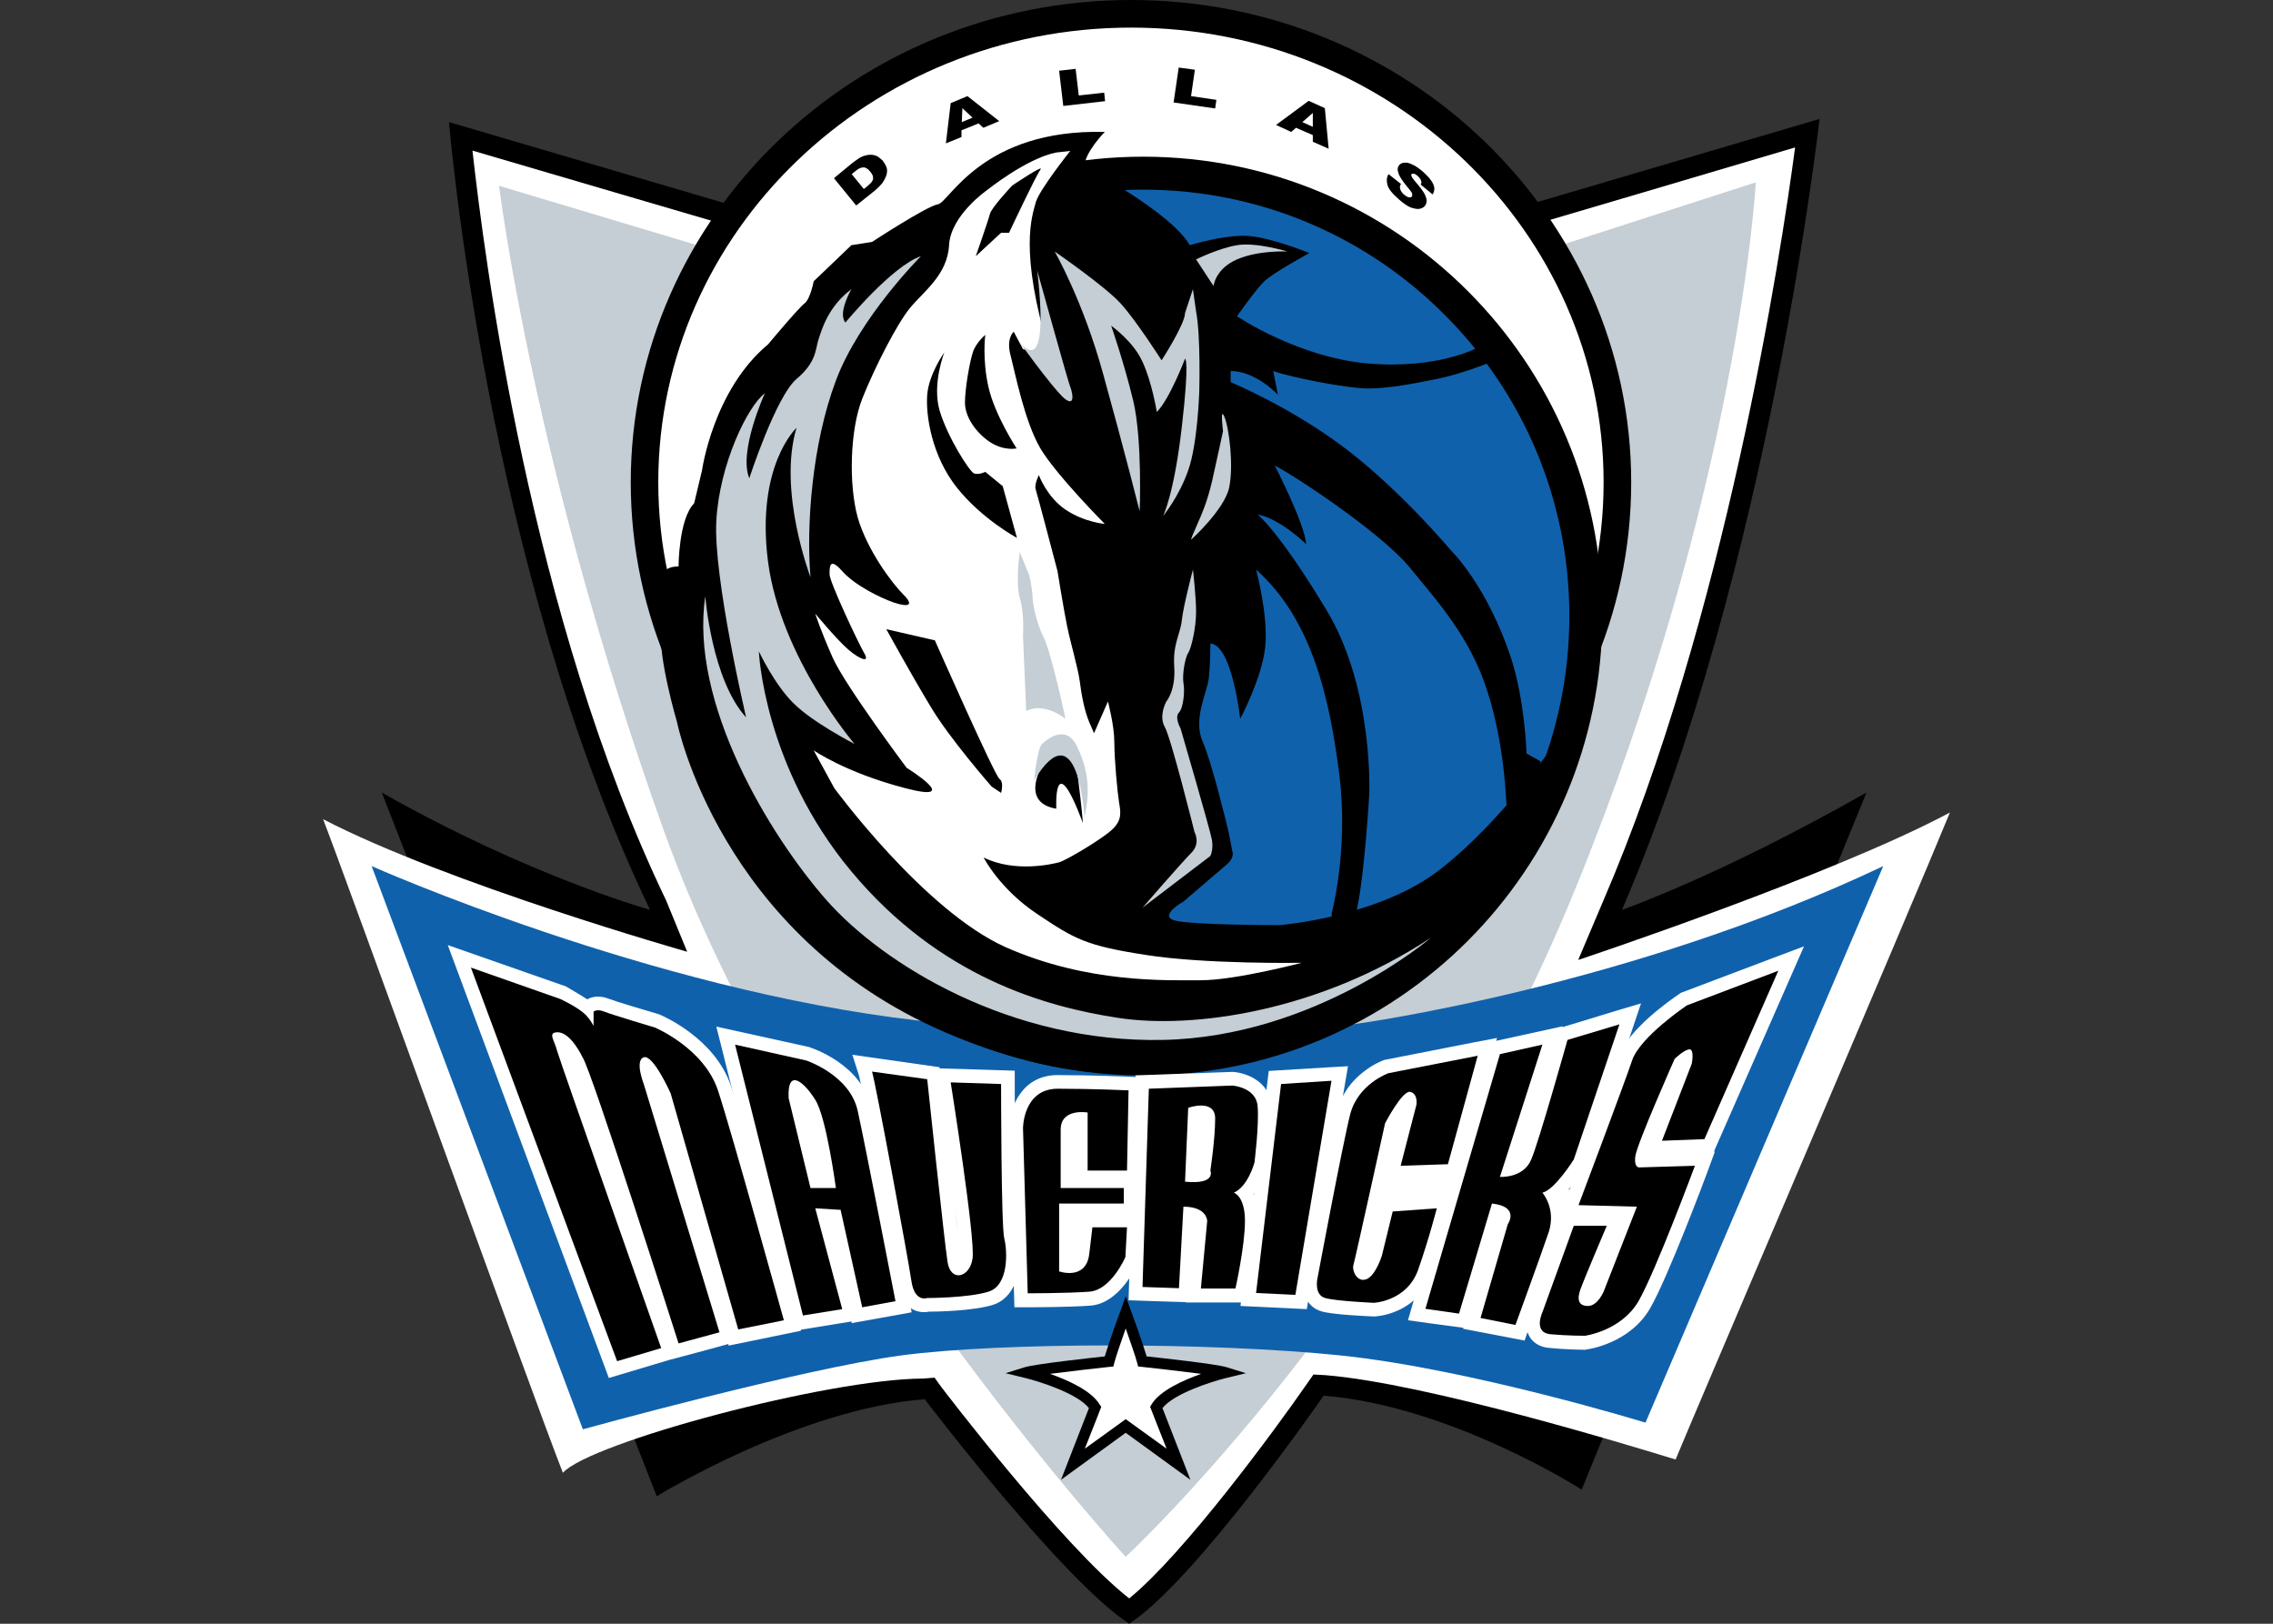 <?xml version="1.0" encoding="UTF-8"?>
<svg xmlns="http://www.w3.org/2000/svg" xmlns:xlink="http://www.w3.org/1999/xlink" width="28pt" height="20pt" viewBox="0 0 28 20" version="1.1">
<rect x="0" y="0" width="28" height="20" fill="#333333" stroke="none"/>
<g id="surface1">
<path style=" stroke:none;fill-rule:nonzero;fill:rgb(0%,0%,0%);fill-opacity:1;" d="M 5.531 1.504 C 5.531 1.504 5.984 6.996 8.008 11.207 C 8.008 11.207 6.52 10.793 4.703 9.762 L 8.09 18.43 C 8.09 18.43 9.824 17.359 11.391 17.234 C 11.391 17.234 13.086 19.465 13.91 20 C 14.734 19.465 16.305 17.191 16.305 17.191 C 17.875 17.316 19.484 18.348 19.484 18.348 L 22.992 9.762 C 21.176 10.793 19.98 11.207 19.98 11.207 C 21.797 6.996 22.414 1.465 22.414 1.465 L 18.781 2.535 L 9.039 2.535 Z M 5.531 1.504 "/>
<path style=" stroke:none;fill-rule:nonzero;fill:rgb(100%,100%,100%);fill-opacity:1;" d="M 9.039 2.789 L 18.82 2.789 C 18.82 2.789 21.512 1.996 22.113 1.816 C 21.938 3.133 21.254 7.609 19.746 11.105 L 19.441 11.824 C 19.441 11.824 22.566 10.785 24.02 10.008 C 23.574 11.102 20.832 17.508 20.641 17.977 C 20.102 17.812 17.578 17.039 16.324 16.938 L 16.18 16.93 L 16.098 17.047 C 15.695 17.629 14.578 19.145 13.91 19.688 C 13.086 19.043 11.609 17.102 11.594 17.082 L 11.512 16.969 L 11.371 16.98 C 10.195 16.984 7.262 17.77 6.934 18.141 C 6.582 17.246 4.238 10.75 3.98 10.09 C 5.508 10.883 8.465 11.723 8.465 11.723 L 8.207 11.094 C 6.527 7.598 5.965 3.152 5.82 1.855 C 6.402 2.027 9.004 2.789 9.004 2.789 Z M 9.039 2.789 "/>
<path style=" stroke:none;fill-rule:nonzero;fill:rgb(76.863%,80.784%,83.137%);fill-opacity:1;" d="M 6.148 2.289 L 8.625 3.031 L 19.195 3.031 L 21.629 2.246 C 21.629 2.246 21.426 6.004 19.402 10.957 C 17.379 15.914 13.867 19.176 13.867 19.176 C 13.867 19.176 9.781 14.715 8.172 10.215 C 6.562 5.715 6.148 2.289 6.148 2.289 Z M 6.148 2.289 "/>
<path style=" stroke:none;fill-rule:nonzero;fill:rgb(6.275%,38.039%,67.451%);fill-opacity:1;" d="M 4.578 10.668 C 4.578 10.668 8.008 12.195 11.309 12.57 C 14.613 12.941 16.719 12.609 16.719 12.609 C 16.719 12.609 20.062 12.156 23.199 10.668 L 20.27 17.523 C 20.27 17.523 18.121 16.863 16.512 16.695 C 14.902 16.531 12.34 16.531 11.102 16.695 C 9.863 16.863 7.18 17.605 7.18 17.605 Z M 4.578 10.668 "/>
<path style=" stroke:none;fill-rule:nonzero;fill:rgb(100%,100%,100%);fill-opacity:1;" d="M 19.926 5.941 C 19.926 2.754 17.242 0.168 13.934 0.168 C 10.625 0.168 7.941 2.754 7.941 5.941 C 7.941 9.129 10.625 11.715 13.934 11.715 C 17.242 11.715 19.926 9.129 19.926 5.941 Z M 19.926 5.941 "/>
<path style=" stroke:none;fill-rule:nonzero;fill:rgb(0%,0%,0%);fill-opacity:1;" d="M 7.77 5.941 C 7.77 9.219 10.535 11.883 13.934 11.883 C 17.328 11.883 20.094 9.219 20.094 5.941 C 20.094 2.664 17.328 0 13.934 0 C 10.535 0 7.77 2.664 7.77 5.941 Z M 8.109 5.941 C 8.109 2.852 10.723 0.34 13.934 0.34 C 17.145 0.34 19.754 2.852 19.754 5.941 C 19.754 9.031 17.145 11.543 13.934 11.543 C 10.723 11.543 8.109 9.031 8.109 5.941 Z M 8.109 5.941 "/>
<path style=" stroke:none;fill-rule:nonzero;fill:rgb(6.275%,38.039%,67.451%);fill-opacity:1;" d="M 19.535 7.586 C 19.535 10.602 17.094 13.043 14.082 13.043 C 11.066 13.043 8.625 10.602 8.625 7.586 C 8.625 4.574 11.066 2.133 14.082 2.133 C 17.094 2.133 19.535 4.574 19.535 7.586 Z M 19.535 7.586 "/>
<path style=" stroke:none;fill-rule:nonzero;fill:rgb(0%,0%,0%);fill-opacity:1;" d="M 19.738 7.586 C 19.738 10.711 17.207 13.246 14.082 13.246 C 12.52 13.246 11.105 12.613 10.078 11.59 C 9.055 10.562 8.422 9.148 8.422 7.586 C 8.422 6.023 9.055 4.609 10.078 3.586 C 11.105 2.562 12.52 1.93 14.082 1.93 C 15.645 1.93 17.059 2.562 18.082 3.586 C 19.105 4.609 19.738 6.023 19.738 7.586 Z M 19.332 7.586 C 19.332 6.137 18.746 4.824 17.793 3.875 C 16.844 2.922 15.531 2.336 14.082 2.336 C 12.629 2.336 11.316 2.922 10.367 3.875 C 9.418 4.824 8.828 6.137 8.828 7.586 C 8.828 9.039 9.418 10.352 10.367 11.301 C 11.316 12.25 12.629 12.84 14.082 12.84 C 16.98 12.84 19.332 10.488 19.332 7.586 Z M 19.332 7.586 "/>
<path style=" stroke:none;fill-rule:nonzero;fill:rgb(0%,0%,0%);fill-opacity:1;" d="M 13.609 1.625 C 13.609 1.625 13.359 1.879 13.359 2.051 C 13.359 2.051 14.426 2.613 14.656 3.02 C 14.656 3.02 15.086 2.887 15.375 2.906 C 15.664 2.926 16.129 3.117 16.129 3.117 C 16.129 3.117 15.664 3.371 15.57 3.469 C 15.473 3.562 15.238 3.895 15.238 3.895 C 15.238 3.895 15.977 4.398 16.848 4.477 C 17.719 4.551 18.203 4.281 18.203 4.281 L 18.379 4.359 L 18.32 4.477 C 18.32 4.477 17.992 4.609 17.699 4.668 C 17.41 4.727 17.102 4.785 16.848 4.785 C 16.598 4.785 15.898 4.648 15.684 4.57 L 15.742 4.863 C 15.742 4.863 15.473 4.57 15.16 4.57 L 15.16 4.707 C 15.16 4.707 15.918 5.02 16.598 5.543 C 17.273 6.062 17.875 6.781 17.875 6.781 C 17.875 6.781 18.316 7.207 18.613 8.102 C 18.785 8.625 18.805 9.281 18.805 9.281 L 18.98 9.379 L 18.613 10.172 L 18.555 9.883 C 18.555 9.883 18.535 9.164 18.32 8.508 C 18.109 7.848 17.719 7.422 17.371 6.996 C 17.023 6.566 15.938 5.852 15.703 5.734 C 15.703 5.734 16.074 6.453 16.09 6.703 C 16.09 6.703 15.781 6.395 15.492 6.336 C 15.492 6.336 15.762 6.551 16.344 7.52 C 16.926 8.488 16.867 9.785 16.867 9.785 C 16.867 9.785 16.809 10.793 16.711 11.219 C 16.613 11.648 16.5 11.742 16.5 11.742 L 16.402 11.258 C 16.402 11.258 16.613 10.484 16.5 9.555 C 16.383 8.621 16.168 7.633 15.473 7.016 C 15.473 7.016 15.625 7.578 15.586 7.965 C 15.547 8.352 15.277 8.855 15.277 8.855 C 15.277 8.855 15.18 7.945 14.91 7.926 C 14.91 7.926 14.91 8.176 14.891 8.352 C 14.871 8.527 14.695 8.855 14.812 9.125 C 14.93 9.398 15.102 10.117 15.121 10.191 C 15.141 10.27 15.18 10.484 15.18 10.484 C 15.18 10.484 15.219 10.562 15.102 10.656 C 14.988 10.754 14.578 11.105 14.578 11.105 C 14.578 11.105 14.27 11.277 14.465 11.336 C 14.656 11.395 15.762 11.395 15.762 11.395 C 15.762 11.395 17.004 11.297 17.758 10.695 C 18.516 10.098 19.117 9.203 19.117 9.203 L 18.863 10.309 C 18.863 10.309 18.477 11.434 17.43 12.094 C 16.383 12.75 14.406 13.914 11.633 12.711 C 8.863 11.512 8.34 8.895 8.34 8.895 C 8.34 8.895 8.105 8.098 8.145 7.75 C 8.184 7.402 7.988 6.977 8.359 6.977 C 8.359 6.977 8.359 6.395 8.551 6.199 L 8.648 5.793 C 8.648 5.793 8.785 4.805 9.461 4.242 C 9.461 4.242 9.832 3.797 9.91 3.738 C 9.984 3.68 10.023 3.465 10.023 3.465 L 10.488 3.02 L 10.742 2.98 C 10.742 2.98 11.422 2.535 11.555 2.516 C 11.691 2.496 12.098 1.586 13.609 1.625 Z M 13.609 1.625 "/>
<path style=" stroke:none;fill-rule:nonzero;fill:rgb(100%,100%,100%);fill-opacity:1;" d="M 14.113 11.762 C 13.379 11.648 13.242 11.57 12.777 11.258 C 12.312 10.949 12.117 10.562 12.117 10.562 C 12.504 10.754 12.973 10.641 13.047 10.621 C 13.125 10.602 13.59 10.328 13.707 10.211 C 13.824 10.098 13.805 10 13.785 9.883 C 13.766 9.766 13.727 9.359 13.727 9.145 C 13.727 8.934 13.648 8.641 13.648 8.641 L 13.477 9.031 C 13.477 9.031 13.477 9.031 13.418 8.895 C 13.359 8.758 13.32 8.547 13.301 8.391 C 13.281 8.234 13.184 7.906 13.145 7.711 C 13.105 7.52 13.027 7.035 13.027 7.035 C 13.027 7.035 12.777 6.082 12.758 6.027 C 12.738 5.969 12.797 5.852 12.797 5.852 C 12.797 5.852 12.895 6.121 13.125 6.277 C 13.359 6.434 13.609 6.453 13.609 6.453 C 13.609 6.453 13.012 5.852 12.816 5.523 C 12.621 5.191 12.504 4.59 12.449 4.379 C 12.391 4.164 12.488 4.086 12.488 4.086 L 12.602 4.301 L 12.934 4.359 C 12.543 3.078 12.719 2.652 12.758 2.496 C 12.797 2.344 13.184 1.859 13.184 1.859 L 13.008 1.879 C 12.641 1.953 12.156 2.344 12.156 2.344 C 12.156 2.344 11.711 2.652 11.691 3.02 C 11.672 3.391 11.363 3.602 11.207 3.797 C 11.051 3.988 10.781 4.512 10.625 4.902 C 10.469 5.289 10.453 5.969 10.566 6.375 C 10.684 6.781 10.992 7.188 11.129 7.324 C 11.266 7.461 11.188 7.48 11.012 7.422 C 10.84 7.363 10.527 7.207 10.375 7.035 C 10.219 6.859 10.219 6.977 10.219 7.074 C 10.219 7.168 10.566 7.906 10.645 8.043 C 10.723 8.176 10.586 8.117 10.453 8.004 C 10.316 7.887 10.043 7.559 10.043 7.559 C 10.043 7.559 10.102 7.75 10.258 8.102 C 10.414 8.449 11.168 9.457 11.168 9.457 C 11.168 9.457 11.887 9.902 11.148 9.707 C 10.414 9.516 10.023 9.242 10.023 9.242 L 10.277 9.707 C 10.277 9.707 11.383 11.219 12.391 11.668 C 13.398 12.113 14.367 12.074 14.793 12.074 C 15.219 12.074 16.035 11.859 16.035 11.859 C 16.035 11.859 14.852 11.879 14.113 11.762 Z M 12.855 9.398 C 13.031 9.051 13.242 9.301 13.281 9.594 C 13.32 9.895 13.34 10.137 13.34 10.137 C 12.973 9.164 13.012 9.961 13.012 9.961 C 12.543 9.883 12.855 9.398 12.855 9.398 Z M 12.195 2.633 C 12.215 2.555 12.469 2.285 12.469 2.285 C 12.469 2.285 12.875 2.012 12.816 2.09 C 12.758 2.168 12.43 2.867 12.43 2.867 L 12.332 2.867 L 12.02 3.156 C 12.02 3.156 12.176 2.711 12.195 2.633 Z M 11.984 4.34 C 12.02 4.223 12.137 4.125 12.137 4.125 C 12.137 4.125 12.098 4.418 12.176 4.766 C 12.254 5.113 12.523 5.523 12.523 5.523 C 12.523 5.523 12.371 5.559 12.195 5.445 C 12.02 5.328 11.887 5.133 11.887 4.961 C 11.887 4.785 11.945 4.457 11.984 4.34 Z M 11.422 4.863 C 11.441 4.609 11.633 4.34 11.633 4.34 C 11.633 4.34 11.48 4.727 11.574 5.055 C 11.672 5.387 11.945 5.812 12 5.832 C 12.059 5.852 12.137 5.812 12.137 5.812 L 12.352 5.988 L 12.527 6.625 C 12.527 6.625 12.098 6.395 11.789 6.008 C 11.477 5.617 11.402 5.113 11.422 4.863 Z M 11.461 8.699 C 11.227 8.312 10.918 7.75 10.918 7.75 L 11.516 7.887 C 11.516 7.887 12.254 9.555 12.312 9.594 C 12.371 9.633 12.332 9.766 12.332 9.766 L 12.215 9.688 C 12.215 9.688 11.691 9.09 11.461 8.699 Z M 11.461 8.699 "/>
<path style=" stroke:none;fill-rule:nonzero;fill:rgb(76.863%,80.784%,83.137%);fill-opacity:1;" d="M 10.488 3.562 C 10.488 3.562 10.316 3.855 10.414 3.973 C 10.414 3.973 10.992 3.273 11.344 3.156 C 11.344 3.156 10.586 3.914 10.297 4.688 C 10.004 5.465 9.93 6.473 9.984 7.109 C 9.984 7.109 9.578 6.047 9.812 5.27 C 9.812 5.27 9.309 5.734 9.461 6.918 C 9.617 8.102 10.527 9.164 10.527 9.164 C 10.527 9.164 10.004 8.895 9.773 8.66 C 9.539 8.43 9.348 8.023 9.348 8.023 C 9.348 8.023 9.406 9.438 10.488 10.734 C 11.574 12.035 12.875 12.402 13.785 12.539 C 14.695 12.676 16.246 12.461 17.625 11.551 C 17.625 11.551 16.207 12.77 14.328 12.809 C 12.449 12.848 10.879 11.879 10.18 11.086 C 9.48 10.289 8.492 8.66 8.688 7.344 C 8.688 7.344 8.766 8.371 9.191 8.836 C 9.191 8.836 8.785 7.109 8.824 6.414 C 8.863 5.715 9.211 5 9.422 4.844 C 9.422 4.844 9.094 5.559 9.23 5.891 C 9.23 5.891 9.559 4.883 9.812 4.668 C 10.062 4.457 10.043 4.301 10.082 4.184 C 10.121 4.066 10.199 3.777 10.488 3.562 Z M 10.488 3.562 "/>
<path style=" stroke:none;fill-rule:nonzero;fill:rgb(76.863%,80.784%,83.137%);fill-opacity:1;" d="M 12.641 8.758 L 12.602 7.828 C 12.602 7.828 12.621 7.559 12.562 7.363 C 12.508 7.168 12.562 6.801 12.562 6.801 L 12.68 7.09 C 12.68 7.09 12.719 7.266 12.719 7.344 C 12.719 7.422 12.758 7.652 12.855 7.848 C 12.953 8.043 13.125 8.855 13.125 8.855 C 13.125 8.855 12.875 8.641 12.641 8.758 Z M 12.641 8.758 "/>
<path style=" stroke:none;fill-rule:nonzero;fill:rgb(76.863%,80.784%,83.137%);fill-opacity:1;" d="M 12.738 9.613 C 12.738 9.613 12.777 9.223 12.836 9.164 C 12.895 9.109 13.125 8.914 13.262 9.184 C 13.398 9.457 13.438 9.727 13.359 10.059 C 13.359 10.059 13.281 8.719 12.738 9.613 Z M 12.738 9.613 "/>
<path style=" stroke:none;fill-rule:nonzero;fill:rgb(76.863%,80.784%,83.137%);fill-opacity:1;" d="M 14.734 3.195 L 14.949 3.523 C 14.949 3.523 14.969 3.312 15.238 3.195 C 15.512 3.078 15.859 3.098 15.859 3.098 C 15.859 3.098 15.473 2.98 15.238 3.02 C 15.008 3.059 14.734 3.195 14.734 3.195 Z M 14.734 3.195 "/>
<path style=" stroke:none;fill-rule:nonzero;fill:rgb(76.863%,80.784%,83.137%);fill-opacity:1;" d="M 14.309 4.438 C 14.309 4.438 14.598 3.992 14.598 3.855 L 14.695 3.562 L 14.734 3.836 C 14.793 4.145 14.773 4.824 14.773 4.824 C 14.773 4.824 14.754 5.465 14.637 5.793 C 14.523 6.121 14.328 6.355 14.328 6.355 C 14.328 6.355 14.465 6.082 14.559 5.25 C 14.656 4.418 14.598 4.418 14.598 4.418 C 14.598 4.418 14.406 4.922 14.25 5.074 C 14.25 5.074 14.191 4.707 14.074 4.457 C 13.961 4.203 13.688 4.012 13.688 4.012 C 13.688 4.012 13.844 4.457 13.961 4.941 C 14.074 5.426 14.039 6.297 14.039 6.297 C 14.039 6.297 13.844 5.523 13.59 4.609 C 13.34 3.699 12.992 3.098 12.992 3.098 C 12.992 3.098 13.609 3.523 13.805 3.738 C 14 3.953 14.309 4.438 14.309 4.438 Z M 14.309 4.438 "/>
<path style=" stroke:none;fill-rule:nonzero;fill:rgb(76.863%,80.784%,83.137%);fill-opacity:1;" d="M 12.508 4.145 C 12.508 4.145 12.953 4.863 12.777 3.332 C 12.777 3.332 13.164 4.727 13.184 4.766 C 13.203 4.805 13.262 5.035 13.105 4.902 C 12.953 4.766 12.508 4.145 12.508 4.145 Z M 12.508 4.145 "/>
<path style=" stroke:none;fill-rule:nonzero;fill:rgb(76.863%,80.784%,83.137%);fill-opacity:1;" d="M 15.066 5.309 C 15.066 5.309 15.027 5 15.082 5.133 C 15.141 5.27 15.199 5.734 15.141 6.008 C 15.082 6.277 14.676 6.645 14.676 6.645 C 14.676 6.645 14.656 6.664 14.734 6.492 C 14.812 6.316 14.871 6.18 14.93 5.93 C 14.988 5.676 15.066 5.309 15.066 5.309 Z M 15.066 5.309 "/>
<path style=" stroke:none;fill-rule:nonzero;fill:rgb(76.863%,80.784%,83.137%);fill-opacity:1;" d="M 14.074 11.18 L 14.91 10.543 C 14.91 10.543 14.949 10.465 14.93 10.348 C 14.91 10.23 14.543 8.973 14.543 8.973 C 14.543 8.973 14.465 8.836 14.523 8.777 C 14.578 8.719 14.598 8.508 14.578 8.41 C 14.562 8.312 14.598 8.098 14.637 8.043 C 14.676 7.984 14.734 7.73 14.734 7.539 C 14.734 7.344 14.695 7.016 14.695 7.016 C 14.695 7.016 14.578 7.461 14.559 7.633 C 14.543 7.809 14.445 7.926 14.465 8.215 C 14.484 8.508 14.367 8.641 14.367 8.641 C 14.367 8.641 14.27 8.816 14.348 8.953 C 14.426 9.09 14.715 10.25 14.715 10.25 C 14.715 10.25 14.793 10.387 14.676 10.504 C 14.559 10.621 14.074 11.18 14.074 11.18 Z M 14.074 11.18 "/>
<path style=" stroke:none;fill-rule:nonzero;fill:rgb(0%,0%,0%);fill-opacity:1;" d="M 10.273 2.195 L 10.504 2.004 C 10.551 1.969 10.59 1.941 10.625 1.926 C 10.66 1.914 10.691 1.906 10.723 1.906 C 10.754 1.906 10.785 1.914 10.809 1.926 C 10.832 1.941 10.855 1.961 10.875 1.98 C 10.902 2.02 10.922 2.051 10.926 2.082 C 10.93 2.109 10.926 2.141 10.914 2.172 C 10.902 2.203 10.887 2.23 10.867 2.258 C 10.836 2.293 10.809 2.32 10.781 2.344 L 10.547 2.531 Z M 10.492 2.145 L 10.641 2.328 L 10.68 2.297 C 10.711 2.27 10.734 2.25 10.742 2.234 C 10.754 2.219 10.758 2.199 10.754 2.18 C 10.754 2.164 10.742 2.141 10.719 2.113 C 10.691 2.078 10.66 2.059 10.633 2.062 C 10.605 2.062 10.57 2.078 10.531 2.113 Z M 10.492 2.145 "/>
<path style=" stroke:none;fill-rule:nonzero;fill:rgb(0%,0%,0%);fill-opacity:1;" d="M 12.055 1.52 L 11.844 1.605 L 11.844 1.688 L 11.652 1.766 L 11.711 1.27 L 11.918 1.184 L 12.309 1.492 L 12.113 1.574 Z M 11.98 1.449 L 11.855 1.332 L 11.848 1.504 Z M 11.98 1.449 "/>
<path style=" stroke:none;fill-rule:nonzero;fill:rgb(0%,0%,0%);fill-opacity:1;" d="M 13.047 0.871 L 13.25 0.848 L 13.289 1.176 L 13.602 1.141 L 13.613 1.246 L 13.098 1.305 Z M 13.047 0.871 "/>
<path style=" stroke:none;fill-rule:nonzero;fill:rgb(0%,0%,0%);fill-opacity:1;" d="M 14.52 0.832 L 14.719 0.859 L 14.672 1.184 L 14.984 1.23 L 14.969 1.336 L 14.457 1.262 Z M 14.52 0.832 "/>
<path style=" stroke:none;fill-rule:nonzero;fill:rgb(0%,0%,0%);fill-opacity:1;" d="M 16.172 1.664 L 15.965 1.574 L 15.906 1.625 L 15.719 1.539 L 16.121 1.242 L 16.32 1.332 L 16.367 1.832 L 16.172 1.746 Z M 16.172 1.562 L 16.172 1.391 L 16.043 1.504 Z M 16.172 1.562 "/>
<path style=" stroke:none;fill-rule:nonzero;fill:rgb(0%,0%,0%);fill-opacity:1;" d="M 17.105 2.145 L 17.258 2.266 C 17.246 2.285 17.242 2.301 17.246 2.316 C 17.25 2.344 17.266 2.371 17.293 2.395 C 17.316 2.414 17.336 2.426 17.352 2.43 C 17.371 2.434 17.383 2.43 17.391 2.422 C 17.398 2.414 17.398 2.402 17.395 2.383 C 17.391 2.367 17.367 2.34 17.332 2.297 C 17.277 2.23 17.238 2.172 17.227 2.133 C 17.211 2.09 17.215 2.059 17.238 2.031 C 17.254 2.016 17.273 2.004 17.301 2.004 C 17.328 2 17.363 2.008 17.398 2.027 C 17.438 2.043 17.48 2.074 17.531 2.117 C 17.594 2.176 17.637 2.223 17.656 2.27 C 17.676 2.312 17.672 2.355 17.648 2.395 L 17.5 2.273 C 17.512 2.258 17.512 2.238 17.504 2.223 C 17.5 2.203 17.484 2.188 17.465 2.168 C 17.445 2.152 17.43 2.141 17.418 2.141 C 17.402 2.137 17.395 2.141 17.387 2.145 C 17.383 2.152 17.383 2.16 17.387 2.168 C 17.391 2.18 17.402 2.199 17.426 2.227 C 17.484 2.293 17.523 2.344 17.543 2.379 C 17.562 2.414 17.574 2.445 17.574 2.473 C 17.574 2.496 17.566 2.52 17.551 2.539 C 17.531 2.559 17.508 2.57 17.473 2.574 C 17.441 2.574 17.406 2.566 17.367 2.551 C 17.328 2.531 17.281 2.5 17.234 2.457 C 17.152 2.387 17.102 2.324 17.09 2.273 C 17.078 2.223 17.082 2.18 17.105 2.145 Z M 17.105 2.145 "/>
<path style=" stroke:none;fill-rule:nonzero;fill:rgb(100%,100%,100%);fill-opacity:1;" d="M 5.641 11.977 L 7.5 16.973 C 7.5 16.973 8.223 16.758 8.246 16.75 C 8.246 16.75 8.941 16.566 8.969 16.555 C 8.973 16.559 8.977 16.574 8.977 16.574 L 9.867 16.391 L 9.82 16.215 C 9.793 16.121 9.176 13.898 9.004 13.375 C 8.805 12.785 8.16 12.512 8.133 12.5 L 8.125 12.496 L 8.113 12.492 C 7.914 12.434 7.574 12.332 7.508 12.305 C 7.391 12.258 7.297 12.273 7.234 12.309 C 7.137 12.246 7.008 12.172 6.988 12.16 L 6.977 12.152 L 5.516 11.641 Z M 5.641 11.977 "/>
<path style=" stroke:none;fill-rule:nonzero;fill:rgb(100%,100%,100%);fill-opacity:1;" d="M 8.891 12.91 L 9.762 16.395 C 9.762 16.395 10.445 16.285 10.488 16.277 C 10.488 16.281 10.492 16.297 10.492 16.297 L 11.23 16.164 L 11.199 15.996 C 11.184 15.918 10.828 14.09 10.734 13.648 C 10.617 13.109 10.004 12.91 9.98 12.902 L 9.973 12.898 L 8.824 12.645 Z M 9.285 13.094 C 9.539 13.148 9.867 13.223 9.883 13.227 C 9.938 13.246 10.332 13.398 10.402 13.719 C 10.48 14.078 10.742 15.418 10.832 15.891 C 10.793 15.898 10.789 15.898 10.75 15.906 C 10.699 15.668 10.492 14.742 10.492 14.742 L 9.82 14.699 C 9.82 14.699 10.09 15.723 10.16 15.988 C 10.094 15.996 10.078 16 10.016 16.012 C 9.953 15.758 9.395 13.52 9.285 13.094 Z M 9.285 13.094 "/>
<path style=" stroke:none;fill-rule:nonzero;fill:rgb(100%,100%,100%);fill-opacity:1;" d="M 9.723 13.145 C 9.527 13.207 9.543 13.453 9.547 13.535 L 9.547 13.551 L 9.852 14.801 L 10.488 14.801 L 10.465 14.609 C 10.445 14.457 10.336 13.688 10.188 13.457 C 10.078 13.281 9.906 13.086 9.723 13.145 Z M 9.934 13.703 C 9.973 13.812 10.02 14.008 10.055 14.207 C 10 13.98 9.973 13.863 9.934 13.703 Z M 9.934 13.703 "/>
<path style=" stroke:none;fill-rule:nonzero;fill:rgb(100%,100%,100%);fill-opacity:1;" d="M 10.582 13.25 C 10.617 13.375 11.016 15.496 11.059 15.801 C 11.082 15.957 11.141 16.066 11.238 16.125 C 11.309 16.164 11.383 16.168 11.441 16.156 C 11.539 16.156 11.98 16.148 12.227 16.074 C 12.488 15.992 12.562 15.707 12.562 15.465 C 12.562 15.367 12.551 15.277 12.535 15.211 L 12.535 15.215 C 12.512 15.094 12.5 14.055 12.5 13.352 L 12.5 13.188 C 12.5 13.188 11.637 13.16 11.578 13.16 C 11.574 13.156 11.574 13.145 11.574 13.145 L 10.5 12.992 Z M 11.395 15.75 C 11.367 15.57 11.086 14.027 10.961 13.398 C 11.102 13.418 11.172 13.43 11.266 13.445 C 11.316 13.895 11.473 15.352 11.504 15.57 C 11.523 15.688 11.574 15.766 11.633 15.812 C 11.543 15.816 11.469 15.82 11.422 15.82 C 11.422 15.82 11.414 15.82 11.41 15.82 C 11.406 15.805 11.398 15.785 11.395 15.75 Z M 11.762 14.867 C 11.777 14.996 11.793 15.113 11.801 15.207 C 11.789 15.109 11.777 14.992 11.762 14.867 Z M 12.148 15.531 C 12.152 15.512 12.152 15.488 12.152 15.453 C 12.152 15.113 11.996 14.055 11.91 13.508 C 12.023 13.512 12.062 13.512 12.164 13.516 C 12.164 14.047 12.168 15.148 12.207 15.293 C 12.219 15.34 12.223 15.398 12.223 15.461 C 12.223 15.59 12.195 15.727 12.125 15.75 C 12.102 15.758 12.066 15.766 12.035 15.773 C 12.09 15.711 12.133 15.629 12.148 15.531 Z M 12.148 15.531 "/>
<path style=" stroke:none;fill-rule:nonzero;fill:rgb(100%,100%,100%);fill-opacity:1;" d="M 12.434 13.895 L 12.434 13.898 L 12.496 16.102 L 12.66 16.102 C 12.68 16.102 13.156 16.102 13.43 16.082 C 13.793 16.055 13.996 15.602 14.02 15.551 L 14.031 15.523 L 14.062 14.949 C 14.062 14.949 14.031 14.949 14.012 14.949 C 14.012 14.898 14.012 14.605 14.012 14.59 C 14.023 14.59 14.047 14.59 14.047 14.59 L 14.074 13.27 L 13.91 13.262 C 13.906 13.262 13.453 13.242 13.027 13.242 C 12.594 13.242 12.434 13.633 12.434 13.895 Z M 13.027 13.582 C 13.051 13.582 13.07 13.582 13.09 13.582 C 13.07 13.594 13.047 13.605 13.027 13.625 C 12.969 13.672 12.898 13.762 12.898 13.914 C 12.898 13.914 12.898 14.652 12.898 14.656 C 12.895 14.656 12.879 14.656 12.879 14.656 C 12.879 14.656 12.879 15.734 12.879 15.758 C 12.859 15.762 12.844 15.762 12.824 15.762 C 12.816 15.48 12.773 13.902 12.773 13.895 C 12.773 13.84 12.789 13.582 13.027 13.582 Z M 13.566 13.703 C 13.566 13.703 13.566 13.625 13.566 13.59 C 13.629 13.59 13.684 13.59 13.73 13.594 C 13.727 13.777 13.719 14.066 13.715 14.25 C 13.648 14.25 13.633 14.25 13.566 14.25 C 13.566 14.051 13.566 13.703 13.566 13.703 Z M 13.301 14.996 C 13.293 15.039 13.25 15.426 13.25 15.426 C 13.246 15.465 13.234 15.492 13.219 15.5 C 13.219 15.348 13.219 15.16 13.219 14.996 C 13.246 14.996 13.266 14.996 13.301 14.996 Z M 13.703 15.285 C 13.699 15.363 13.695 15.418 13.695 15.441 C 13.652 15.535 13.57 15.652 13.488 15.707 C 13.535 15.652 13.57 15.574 13.586 15.465 C 13.586 15.465 13.594 15.375 13.605 15.285 C 13.652 15.285 13.656 15.285 13.703 15.285 Z M 13.703 15.285 "/>
<path style=" stroke:none;fill-rule:nonzero;fill:rgb(100%,100%,100%);fill-opacity:1;" d="M 15.176 13.203 L 13.988 13.246 L 13.902 16.016 C 13.902 16.016 14.562 16.039 14.609 16.039 L 14.605 16.043 C 14.605 16.043 14.641 16.043 14.672 16.043 C 14.672 16.043 14.68 16.043 14.68 16.043 C 14.734 16.043 15.355 16.043 15.355 16.043 L 15.383 15.91 C 15.391 15.887 15.504 15.363 15.504 15.039 C 15.504 14.891 15.477 14.785 15.441 14.707 C 15.555 14.57 15.609 14.391 15.617 14.363 L 15.617 14.355 L 15.621 14.344 C 15.621 14.324 15.664 13.988 15.664 13.734 C 15.664 13.691 15.664 13.648 15.66 13.609 C 15.633 13.312 15.344 13.215 15.191 13.203 Z M 15.176 13.543 C 15.203 13.547 15.316 13.562 15.324 13.637 C 15.324 13.668 15.324 13.699 15.324 13.734 C 15.324 13.918 15.301 14.176 15.285 14.285 C 15.258 14.375 15.195 14.508 15.133 14.535 C 15.133 14.535 14.781 14.691 14.73 14.711 C 14.688 14.703 14.637 14.695 14.578 14.695 L 14.422 14.695 C 14.422 14.695 14.375 15.465 14.363 15.691 C 14.309 15.691 14.305 15.691 14.25 15.691 C 14.258 15.418 14.309 13.828 14.316 13.574 C 14.539 13.566 15.156 13.543 15.176 13.543 Z M 15.039 15.055 L 15.039 15.039 C 15.039 14.965 15.004 14.855 14.891 14.777 C 15.008 14.812 15.105 14.84 15.129 14.848 C 15.141 14.863 15.168 14.918 15.168 15.039 C 15.168 15.234 15.113 15.531 15.082 15.703 C 15.035 15.703 15.031 15.703 14.98 15.703 C 15 15.48 15.039 15.055 15.039 15.055 Z M 15.039 15.055 "/>
<path style=" stroke:none;fill-rule:nonzero;fill:rgb(100%,100%,100%);fill-opacity:1;" d="M 14.582 13.484 L 14.473 13.523 L 14.422 14.707 L 14.582 14.723 C 14.73 14.738 14.934 14.742 15.039 14.598 C 15.074 14.551 15.086 14.5 15.086 14.453 C 15.086 14.438 15.082 14.426 15.082 14.414 C 15.094 14.32 15.137 14.004 15.137 13.777 C 15.137 13.625 15.055 13.543 15.008 13.508 C 14.852 13.398 14.625 13.469 14.582 13.484 Z M 14.582 13.484 "/>
<path style=" stroke:none;fill-rule:nonzero;fill:rgb(100%,100%,100%);fill-opacity:1;" d="M 16.391 13.145 L 15.629 13.191 L 15.281 16.086 L 16.098 16.125 L 16.605 13.133 Z M 16.199 13.496 C 16.145 13.832 15.855 15.531 15.812 15.773 C 15.75 15.77 15.734 15.77 15.66 15.766 C 15.695 15.473 15.906 13.746 15.934 13.512 C 16.027 13.508 16.078 13.504 16.199 13.496 Z M 16.199 13.496 "/>
<path style=" stroke:none;fill-rule:nonzero;fill:rgb(100%,100%,100%);fill-opacity:1;" d="M 18.172 12.836 L 17.055 13.055 L 17.043 13.059 C 17.023 13.066 16.59 13.23 16.473 13.68 C 16.375 14.047 16.074 15.656 16.062 15.727 C 16.027 15.891 16.082 16.094 16.277 16.152 C 16.426 16.195 16.836 16.211 16.918 16.215 L 16.934 16.215 C 16.953 16.215 17.457 16.188 17.629 15.695 C 17.766 15.305 17.859 14.941 17.863 14.926 L 17.914 14.75 C 17.914 14.75 17.047 14.762 17.031 14.762 C 17.047 14.688 17.023 14.805 17.039 14.727 C 17.098 14.727 17.926 14.699 17.926 14.699 L 18.441 12.785 Z M 17.168 13.375 C 17.098 13.445 17.012 13.562 16.91 13.758 L 16.902 13.777 L 16.895 13.801 C 16.754 14.457 16.531 15.461 16.512 15.531 L 16.512 15.527 C 16.504 15.555 16.5 15.578 16.5 15.609 C 16.5 15.691 16.539 15.789 16.602 15.852 C 16.602 15.852 16.605 15.855 16.609 15.855 C 16.52 15.848 16.438 15.84 16.395 15.832 C 16.391 15.824 16.391 15.82 16.391 15.816 C 16.391 15.805 16.391 15.797 16.395 15.789 C 16.398 15.77 16.703 14.121 16.797 13.766 C 16.863 13.516 17.102 13.402 17.148 13.379 C 17.148 13.379 17.168 13.375 17.168 13.375 Z M 17.969 13.223 C 17.887 13.523 17.75 14.02 17.707 14.176 C 17.629 14.18 17.586 14.18 17.477 14.184 C 17.531 13.965 17.613 13.637 17.613 13.637 L 17.617 13.629 C 17.617 13.609 17.621 13.594 17.621 13.574 C 17.621 13.473 17.574 13.367 17.484 13.316 C 17.695 13.273 17.793 13.258 17.969 13.223 Z M 17.473 15.07 C 17.434 15.207 17.375 15.395 17.309 15.586 C 17.234 15.793 17.055 15.852 16.965 15.871 C 17.09 15.777 17.16 15.598 17.184 15.516 L 17.188 15.512 C 17.188 15.512 17.258 15.227 17.293 15.082 C 17.355 15.078 17.383 15.078 17.473 15.07 Z M 17.473 15.07 "/>
<path style=" stroke:none;fill-rule:nonzero;fill:rgb(100%,100%,100%);fill-opacity:1;" d="M 19.898 12.453 C 19.898 12.453 19.25 12.652 19.246 12.652 C 19.246 12.652 19.25 12.641 19.25 12.641 L 18.34 12.84 L 17.344 16.262 C 17.344 16.262 17.988 16.352 18.027 16.355 C 18.027 16.359 18.023 16.367 18.023 16.367 L 18.781 16.512 L 18.828 16.375 C 18.844 16.34 19.141 15.52 19.238 15.227 C 19.266 15.148 19.273 15.07 19.273 15 C 19.273 14.902 19.254 14.816 19.227 14.746 C 19.359 14.629 19.477 14.461 19.531 14.375 L 19.543 14.355 L 20.215 12.359 Z M 18.746 13.098 C 18.625 13.48 18.25 14.652 18.25 14.652 C 18.25 14.652 18.254 14.652 18.254 14.652 C 18.25 14.668 17.918 15.766 17.852 15.988 C 17.816 15.984 17.812 15.984 17.777 15.98 C 17.871 15.66 18.562 13.297 18.609 13.129 C 18.652 13.117 18.68 13.113 18.746 13.098 Z M 19.684 12.875 C 19.547 13.277 19.246 14.176 19.234 14.207 C 19.137 14.359 19.008 14.508 18.957 14.527 C 18.953 14.527 18.902 14.543 18.855 14.555 C 18.922 14.508 18.98 14.441 19.02 14.348 C 19.105 14.145 19.363 13.234 19.445 12.945 C 19.504 12.93 19.566 12.91 19.684 12.875 Z M 18.73 14.621 C 18.758 14.66 18.871 14.801 18.871 14.801 C 18.875 14.805 18.938 14.879 18.938 15 C 18.938 15.035 18.93 15.078 18.918 15.121 C 18.844 15.336 18.652 15.871 18.559 16.125 C 18.512 16.117 18.504 16.113 18.453 16.105 C 18.523 15.855 18.719 15.18 18.73 15.145 C 18.758 15.098 18.777 15.039 18.777 14.977 C 18.777 14.938 18.77 14.898 18.754 14.863 C 18.703 14.754 18.594 14.688 18.422 14.664 C 18.438 14.664 18.465 14.664 18.465 14.664 C 18.535 14.668 18.633 14.66 18.73 14.621 Z M 18.73 14.621 "/>
<path style=" stroke:none;fill-rule:nonzero;fill:rgb(100%,100%,100%);fill-opacity:1;" d="M 21.848 11.797 L 20.703 12.23 L 20.688 12.242 C 20.582 12.312 20.055 12.68 19.945 13.008 C 19.848 13.293 19.293 14.77 19.285 14.785 L 19.203 15.008 C 19.203 15.008 19.23 15.008 19.238 15.008 C 19.234 15.02 18.844 16.102 18.84 16.105 C 18.828 16.137 18.797 16.211 18.797 16.301 C 18.797 16.352 18.809 16.406 18.84 16.461 C 18.867 16.508 18.934 16.59 19.082 16.602 C 19.301 16.625 19.516 16.625 19.523 16.625 L 19.535 16.625 L 19.543 16.621 C 19.566 16.621 20.078 16.547 20.328 16.113 C 20.547 15.734 21.02 14.473 21.039 14.418 L 21.125 14.184 C 21.125 14.184 21.113 14.184 21.113 14.184 C 21.121 14.168 22.223 11.656 22.223 11.656 Z M 21.59 12.258 C 21.383 12.73 20.945 13.723 20.883 13.867 C 20.832 13.867 20.805 13.867 20.723 13.871 C 20.828 13.605 21.004 13.148 21.004 13.148 L 21.008 13.133 C 21.016 13.09 21.02 13.047 21.02 13.008 C 21.02 12.922 20.996 12.855 20.949 12.809 C 20.898 12.762 20.828 12.746 20.762 12.762 C 20.648 12.789 20.539 12.891 20.508 12.922 L 20.484 12.945 L 20.473 12.973 C 20.328 13.297 19.996 14.062 19.977 14.223 C 19.961 14.348 19.984 14.438 20.051 14.496 C 20.113 14.551 20.191 14.559 20.242 14.543 L 20.207 14.551 C 20.207 14.551 20.434 14.543 20.633 14.535 C 20.484 14.926 20.184 15.684 20.035 15.941 C 19.883 16.207 19.566 16.273 19.508 16.285 C 19.465 16.285 19.305 16.281 19.141 16.27 C 19.145 16.258 19.148 16.242 19.152 16.234 L 19.156 16.227 L 19.16 16.223 C 19.16 16.223 19.441 15.445 19.504 15.266 C 19.52 15.266 19.523 15.266 19.539 15.266 C 19.449 15.477 19.328 15.762 19.305 15.84 C 19.285 15.891 19.277 15.941 19.277 15.988 C 19.277 16.047 19.293 16.102 19.324 16.148 C 19.363 16.195 19.43 16.254 19.562 16.254 C 19.777 16.254 19.891 16.027 19.91 15.98 L 19.91 15.977 L 20.406 14.703 C 20.406 14.703 19.898 14.688 19.688 14.684 C 19.848 14.254 20.191 13.34 20.266 13.117 C 20.316 12.957 20.641 12.684 20.863 12.535 C 20.887 12.523 21.266 12.383 21.59 12.258 Z M 21.59 12.258 "/>
<path style=" stroke:none;fill-rule:nonzero;fill:rgb(100%,100%,100%);fill-opacity:1;" d="M 10.141 14.227 L 9.871 14.227 L 9.871 13.645 L 10.141 13.645 Z M 10.141 14.227 "/>
<path style=" stroke:none;fill-rule:nonzero;fill:rgb(100%,100%,100%);fill-opacity:1;" d="M 13.32 15.562 L 13.184 15.562 L 13.184 14.922 L 13.32 14.922 Z M 13.32 15.562 "/>
<path style=" stroke:none;fill-rule:nonzero;fill:rgb(100%,100%,100%);fill-opacity:1;" d="M 19.348 14.883 L 19.211 14.883 L 19.211 14.652 L 19.348 14.652 Z M 19.348 14.883 "/>
<path style=" stroke:none;fill-rule:nonzero;fill:rgb(100%,100%,100%);fill-opacity:1;" d="M 17.914 14.824 L 17.004 14.824 L 17.004 14.672 L 17.914 14.672 Z M 17.914 14.824 "/>
<path style=" stroke:none;fill-rule:nonzero;fill:rgb(0%,0%,0%);fill-opacity:1;" d="M 7.602 16.766 L 5.801 11.918 L 6.902 12.305 C 6.902 12.305 7.121 12.406 7.215 12.5 C 7.281 12.57 7.312 12.637 7.312 12.637 L 7.312 12.461 C 7.312 12.461 7.352 12.422 7.445 12.461 C 7.543 12.5 8.066 12.656 8.066 12.656 C 8.066 12.656 8.668 12.906 8.844 13.43 C 9.016 13.953 9.656 16.262 9.656 16.262 L 9.094 16.375 L 8.262 13.469 C 8.262 13.469 8.047 12.984 7.93 13.023 C 7.816 13.062 7.93 13.352 7.93 13.352 L 8.863 16.41 L 8.359 16.547 C 8.359 16.547 7.273 13.141 7.176 13.023 C 7.176 13.023 7.031 12.707 6.863 12.715 C 6.746 12.719 6.828 12.809 6.863 12.945 C 6.902 13.082 8.145 16.605 8.145 16.605 Z M 7.602 16.766 "/>
<path style=" stroke:none;fill-rule:nonzero;fill:rgb(0%,0%,0%);fill-opacity:1;" d="M 10.621 16.102 L 11.031 16.027 C 11.031 16.027 10.664 14.129 10.566 13.684 C 10.469 13.238 9.93 13.062 9.93 13.062 L 9.055 12.867 L 9.891 16.203 L 10.375 16.125 L 10.043 14.883 L 10.355 14.902 Z M 9.984 14.633 L 9.715 13.527 C 9.695 13.141 9.91 13.332 10.043 13.547 C 10.18 13.758 10.297 14.633 10.297 14.633 Z M 9.984 14.633 "/>
<path style=" stroke:none;fill-rule:nonzero;fill:rgb(0%,0%,0%);fill-opacity:1;" d="M 10.742 13.199 L 11.422 13.293 C 11.422 13.293 11.633 15.293 11.672 15.543 C 11.711 15.797 11.945 15.738 11.98 15.504 C 12.02 15.273 11.711 13.332 11.711 13.332 L 12.332 13.352 C 12.332 13.352 12.332 15.098 12.371 15.254 C 12.41 15.406 12.43 15.832 12.176 15.91 C 11.926 15.988 11.422 15.988 11.422 15.988 C 11.422 15.988 11.266 16.047 11.227 15.777 C 11.188 15.504 10.781 13.312 10.742 13.199 Z M 10.742 13.199 "/>
<path style=" stroke:none;fill-rule:nonzero;fill:rgb(0%,0%,0%);fill-opacity:1;" d="M 13.902 13.43 L 13.883 14.418 L 13.398 14.418 L 13.398 13.703 C 13.398 13.703 13.066 13.645 13.066 13.914 C 13.066 14.188 13.066 14.633 13.066 14.633 L 13.844 14.633 L 13.844 14.824 L 13.047 14.824 L 13.047 15.66 C 13.047 15.66 13.379 15.777 13.418 15.445 C 13.457 15.117 13.457 15.117 13.457 15.117 L 13.883 15.117 L 13.863 15.484 C 13.863 15.484 13.688 15.891 13.418 15.91 C 13.145 15.93 12.66 15.93 12.66 15.93 L 12.602 13.895 C 12.602 13.895 12.602 13.41 13.031 13.41 C 13.457 13.41 13.902 13.43 13.902 13.43 Z M 13.902 13.43 "/>
<path style=" stroke:none;fill-rule:nonzero;fill:rgb(0%,0%,0%);fill-opacity:1;" d="M 15.453 14.32 C 15.453 14.32 15.512 13.855 15.492 13.625 C 15.473 13.391 15.18 13.371 15.18 13.371 L 14.152 13.41 L 14.074 15.852 L 14.523 15.867 L 14.578 14.863 C 14.871 14.863 14.871 15.039 14.871 15.039 L 14.793 15.871 L 15.219 15.871 C 15.219 15.871 15.336 15.348 15.336 15.039 C 15.336 14.73 15.199 14.691 15.199 14.691 C 15.375 14.613 15.453 14.32 15.453 14.32 Z M 14.598 14.555 L 14.637 13.645 C 14.637 13.645 14.969 13.527 14.969 13.777 C 14.969 14.031 14.91 14.418 14.91 14.418 C 14.91 14.418 14.988 14.594 14.598 14.555 Z M 14.598 14.555 "/>
<path style=" stroke:none;fill-rule:nonzero;fill:rgb(0%,0%,0%);fill-opacity:1;" d="M 15.781 13.352 L 16.402 13.312 L 15.957 15.949 L 15.473 15.926 Z M 15.781 13.352 "/>
<path style=" stroke:none;fill-rule:nonzero;fill:rgb(0%,0%,0%);fill-opacity:1;" d="M 17.254 14.359 L 17.836 14.34 L 18.203 13.004 L 17.102 13.219 C 17.102 13.219 16.73 13.352 16.633 13.723 C 16.539 14.09 16.227 15.758 16.227 15.758 C 16.227 15.758 16.188 15.949 16.324 15.988 C 16.461 16.027 16.926 16.047 16.926 16.047 C 16.926 16.047 17.332 16.027 17.469 15.641 C 17.605 15.254 17.699 14.883 17.699 14.883 L 17.156 14.922 L 17.023 15.465 C 17.023 15.465 16.945 15.719 16.828 15.758 C 16.711 15.797 16.652 15.641 16.672 15.582 C 16.691 15.523 17.062 13.836 17.062 13.836 C 17.062 13.836 17.273 13.43 17.371 13.449 C 17.469 13.469 17.449 13.605 17.449 13.605 Z M 17.254 14.359 "/>
<path style=" stroke:none;fill-rule:nonzero;fill:rgb(0%,0%,0%);fill-opacity:1;" d="M 18.477 12.984 L 19 12.867 L 18.477 14.496 C 18.477 14.496 18.766 14.516 18.863 14.281 C 18.961 14.051 19.309 12.809 19.309 12.809 L 19.949 12.617 L 19.387 14.281 C 19.387 14.281 19.156 14.652 19 14.691 C 19 14.691 19.172 14.883 19.078 15.176 C 18.98 15.465 18.668 16.32 18.668 16.32 L 18.238 16.234 L 18.574 15.078 C 18.574 15.078 18.727 14.863 18.379 14.824 L 17.973 16.18 L 17.559 16.121 Z M 18.477 12.984 "/>
<path style=" stroke:none;fill-rule:nonzero;fill:rgb(0%,0%,0%);fill-opacity:1;" d="M 20.473 14.051 L 20.996 14.031 L 21.906 11.957 L 20.781 12.383 C 20.781 12.383 20.203 12.77 20.105 13.062 C 20.008 13.352 19.445 14.844 19.445 14.844 L 20.164 14.863 L 19.754 15.91 C 19.754 15.91 19.68 16.086 19.562 16.086 C 19.445 16.086 19.426 16.008 19.465 15.891 C 19.504 15.777 19.793 15.098 19.793 15.098 L 19.387 15.098 L 19 16.164 C 19 16.164 18.883 16.414 19.098 16.434 C 19.309 16.453 19.523 16.453 19.523 16.453 C 19.523 16.453 19.969 16.395 20.184 16.027 C 20.395 15.66 20.879 14.359 20.879 14.359 L 20.203 14.379 C 20.203 14.379 20.125 14.398 20.145 14.242 C 20.164 14.09 20.629 13.043 20.629 13.043 C 20.629 13.043 20.727 12.945 20.801 12.926 C 20.879 12.906 20.84 13.102 20.84 13.102 Z M 20.473 14.051 "/>
<path style=" stroke:none;fill-rule:nonzero;fill:rgb(100%,100%,100%);fill-opacity:1;" d="M 13.867 17.566 L 13.215 18.035 L 13.492 17.336 C 13.336 17.078 12.645 16.906 12.645 16.906 C 12.816 16.855 13.66 16.77 13.66 16.77 C 13.695 16.633 13.867 16.164 13.867 16.164 C 13.867 16.164 14.039 16.633 14.07 16.77 C 14.07 16.77 14.918 16.855 15.09 16.906 C 15.09 16.906 14.398 17.078 14.242 17.336 L 14.516 18.035 Z M 13.867 17.566 "/>
<path style=" stroke:none;fill-rule:nonzero;fill:rgb(0%,0%,0%);fill-opacity:1;" d="M 13.805 16.141 C 13.797 16.156 13.66 16.535 13.609 16.707 C 13.43 16.727 12.777 16.797 12.625 16.84 L 12.387 16.914 L 12.629 16.973 C 12.805 17.016 13.273 17.164 13.414 17.344 C 13.391 17.406 13.07 18.227 13.07 18.227 C 13.07 18.227 13.797 17.699 13.867 17.648 C 13.938 17.699 14.664 18.227 14.664 18.227 C 14.664 18.227 14.344 17.406 14.32 17.344 C 14.461 17.164 14.93 17.016 15.105 16.973 L 15.348 16.914 L 15.109 16.84 C 14.957 16.797 14.305 16.727 14.125 16.707 C 14.074 16.535 13.938 16.156 13.93 16.141 L 13.867 15.965 Z M 13.668 16.836 L 13.715 16.832 L 13.727 16.785 C 13.746 16.707 13.816 16.512 13.867 16.363 C 13.918 16.512 13.988 16.707 14.008 16.785 L 14.02 16.832 L 14.066 16.836 C 14.219 16.852 14.555 16.891 14.797 16.922 C 14.578 17 14.285 17.129 14.184 17.301 L 14.168 17.328 C 14.168 17.328 14.289 17.641 14.371 17.844 C 14.18 17.707 13.867 17.48 13.867 17.48 C 13.867 17.48 13.555 17.707 13.363 17.844 C 13.445 17.641 13.566 17.328 13.566 17.328 L 13.547 17.301 C 13.445 17.129 13.156 17 12.934 16.922 C 13.18 16.891 13.512 16.852 13.668 16.836 Z M 13.668 16.836 "/>
</g>
</svg>

